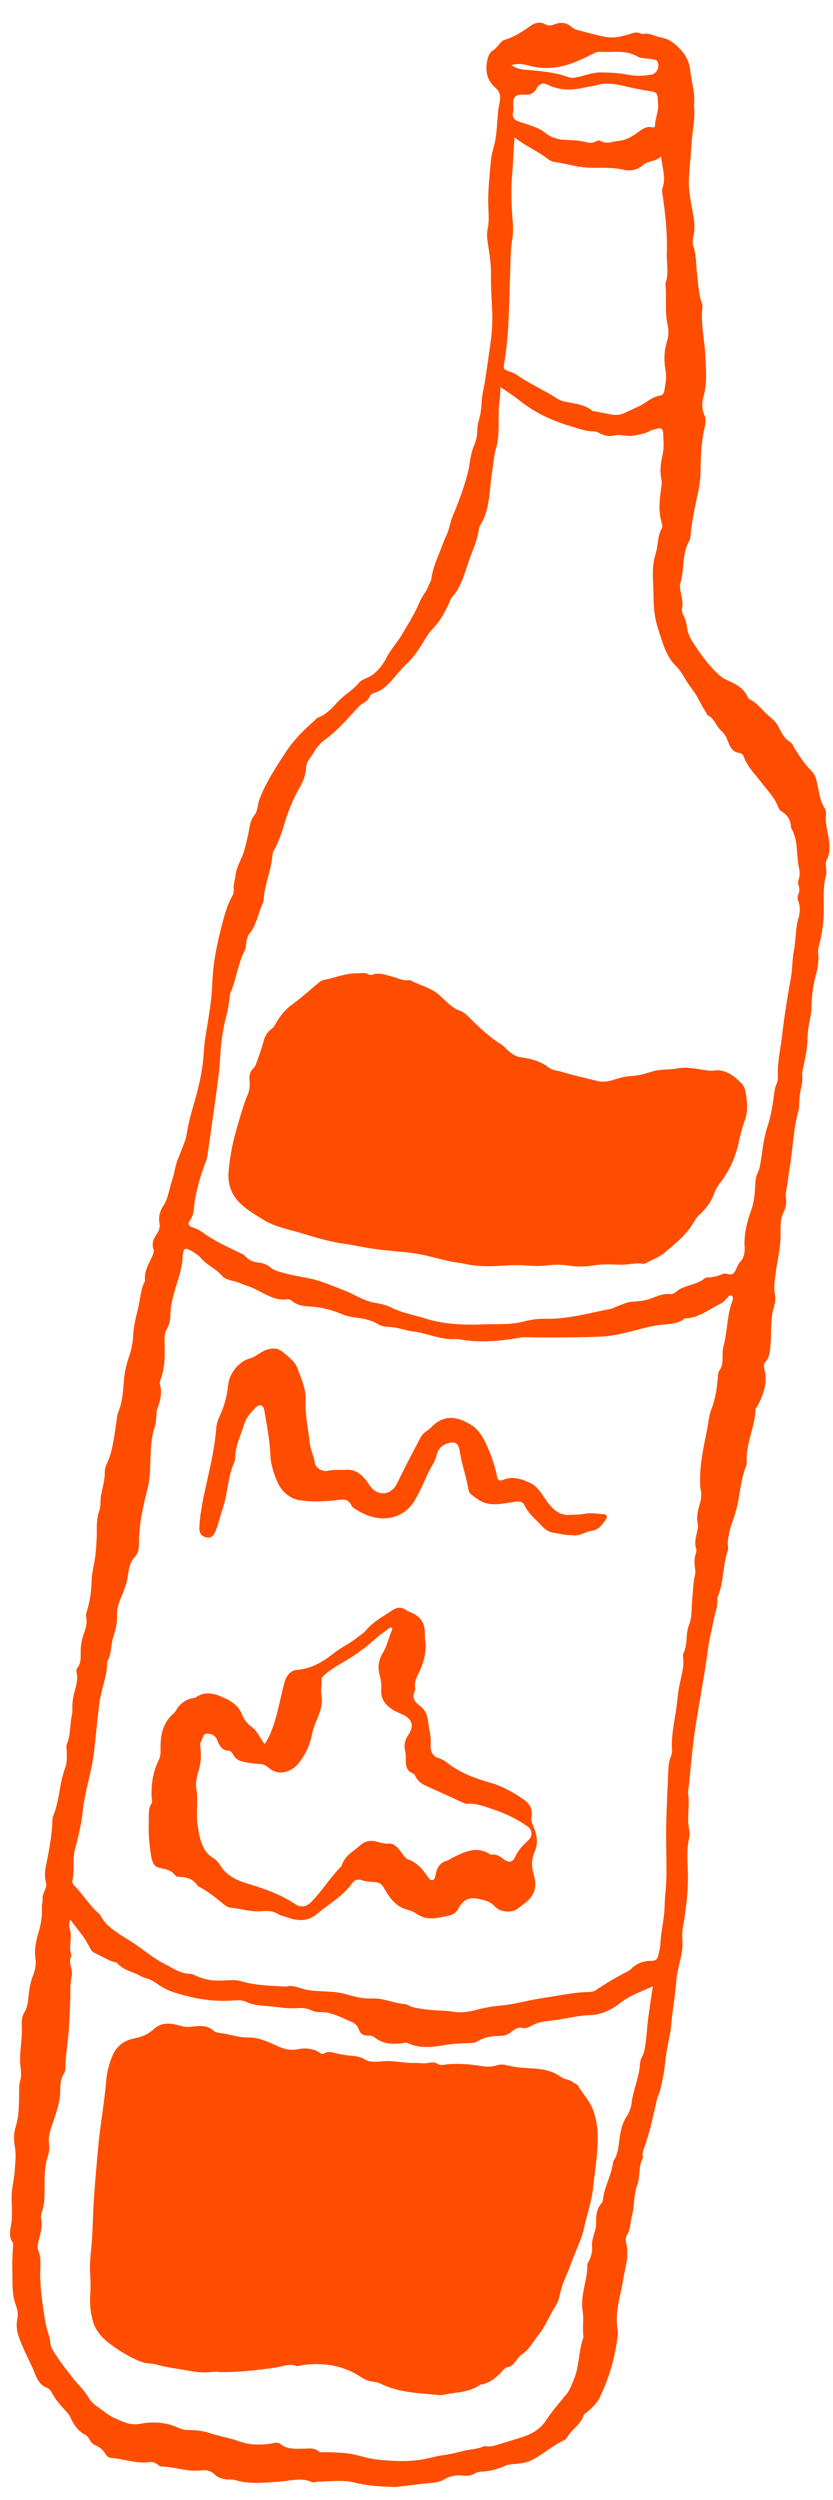 <svg width="34" height="102" viewBox="0 0 34 102" fill="none" xmlns="http://www.w3.org/2000/svg">
<path d="M28.33 4.303C28.378 4.874 28.257 5.367 28.227 5.867C28.201 6.341 28.147 6.811 28.121 7.283C28.09 7.82 28.219 8.304 28.302 8.808C28.346 9.079 28.366 9.346 28.308 9.617C28.276 9.769 28.258 9.934 28.308 10.077C28.423 10.407 28.404 10.762 28.445 11.103C28.497 11.538 28.509 11.979 28.652 12.391C28.664 12.426 28.675 12.468 28.671 12.505C28.588 13.22 28.772 13.912 28.797 14.617C28.816 15.133 28.868 15.645 28.719 16.154C28.645 16.407 28.635 16.678 28.754 16.945C28.833 17.12 28.789 17.326 28.745 17.517C28.62 18.071 28.602 18.641 28.595 19.207C28.591 19.47 28.565 19.72 28.515 19.973C28.398 20.562 28.251 21.145 28.198 21.751C28.188 21.866 28.177 21.998 28.125 22.087C27.828 22.602 27.939 23.237 27.771 23.791C27.734 23.91 27.762 24.047 27.788 24.174C27.832 24.387 27.882 24.601 27.841 24.826C27.823 24.919 27.841 25.008 27.886 25.085C27.988 25.261 28.022 25.47 28.055 25.669C28.089 25.87 28.168 26.027 28.267 26.184C28.6 26.711 28.963 27.2 29.414 27.592C29.523 27.686 29.643 27.732 29.762 27.788C30.057 27.924 30.345 28.071 30.512 28.424C30.533 28.468 30.565 28.517 30.602 28.534C30.931 28.691 31.15 29.032 31.438 29.259C31.581 29.371 31.706 29.511 31.798 29.697C31.907 29.919 32.026 30.135 32.233 30.258C32.341 30.322 32.392 30.466 32.463 30.579C32.657 30.89 32.86 31.196 33.11 31.445C33.225 31.558 33.289 31.689 33.33 31.859C33.42 32.24 33.453 32.644 33.661 32.978C33.703 33.044 33.725 33.154 33.715 33.238C33.676 33.542 33.76 33.822 33.807 34.109C33.861 34.441 33.906 34.773 33.74 35.09C33.693 35.177 33.706 35.289 33.717 35.394C33.727 35.495 33.741 35.609 33.717 35.702C33.59 36.166 33.626 36.639 33.625 37.116C33.625 37.605 33.556 38.096 33.431 38.569C33.397 38.694 33.383 38.806 33.397 38.943C33.428 39.224 33.372 39.511 33.302 39.773C33.183 40.221 33.126 40.673 33.121 41.138C33.121 41.271 33.096 41.394 33.07 41.519C33.012 41.808 32.967 42.094 32.959 42.397C32.951 42.754 32.878 43.11 32.806 43.458C32.773 43.622 32.721 43.775 32.745 43.949C32.761 44.066 32.738 44.18 32.714 44.294C32.66 44.545 32.621 44.799 32.618 45.061C32.618 45.138 32.615 45.22 32.595 45.292C32.374 46.07 32.365 46.897 32.222 47.694C32.173 47.968 32.157 48.255 32.1 48.531C32.08 48.631 32.061 48.741 32.075 48.837C32.11 49.054 32.084 49.255 31.992 49.437C31.821 49.769 31.866 50.138 31.858 50.493C31.845 51.003 31.712 51.486 31.655 51.984C31.624 52.255 31.572 52.517 31.627 52.791C31.664 52.973 31.639 53.157 31.588 53.328C31.442 53.814 31.49 54.325 31.452 54.825C31.432 55.101 31.422 55.368 31.238 55.573C31.165 55.653 31.169 55.753 31.198 55.86C31.341 56.391 31.172 56.849 30.957 57.293C30.92 57.372 30.845 57.443 30.841 57.522C30.804 58.244 30.444 58.886 30.479 59.625C30.482 59.688 30.476 59.76 30.453 59.816C30.222 60.382 30.206 61.018 30.05 61.609C29.958 61.954 29.803 62.272 29.748 62.634C29.726 62.774 29.691 62.91 29.709 63.055C29.716 63.118 29.727 63.191 29.709 63.247C29.503 63.849 29.544 64.525 29.309 65.118C29.294 65.153 29.272 65.193 29.275 65.226C29.31 65.56 29.169 65.845 29.116 66.153C29.059 66.494 28.96 66.821 28.915 67.167C28.77 68.263 28.559 69.347 28.39 70.439C28.251 71.327 28.194 72.226 28.084 73.116C28.083 73.128 28.08 73.142 28.082 73.154C28.165 73.626 28.035 74.103 28.118 74.577C28.143 74.713 28.155 74.871 28.125 75.002C28.001 75.553 28.086 76.107 28.08 76.661C28.074 77.35 27.978 78.025 27.866 78.696C27.822 78.958 27.877 79.21 27.852 79.469C27.807 79.934 27.637 80.36 27.603 80.83C27.562 81.407 27.451 81.975 27.403 82.556C27.371 82.951 27.27 83.337 27.205 83.729C27.148 84.07 27.133 84.419 27.059 84.758C27.008 84.996 26.973 85.234 26.881 85.46C26.811 85.633 26.776 85.827 26.733 86.014C26.62 86.521 26.501 87.028 26.335 87.514C26.278 87.678 26.192 87.835 26.247 88.028C26.051 88.363 26.138 88.797 26.016 89.129C25.857 89.562 25.899 90.015 25.787 90.444C25.722 90.686 25.738 90.956 25.595 91.176C25.525 91.281 25.535 91.433 25.565 91.554C25.687 92.061 25.514 92.519 25.436 92.999C25.327 93.676 25.085 94.338 25.21 95.057C25.225 95.143 25.219 95.239 25.207 95.328C25.102 96.223 24.845 97.059 24.47 97.838C24.355 98.078 24.146 98.24 23.963 98.417C23.92 98.457 23.847 98.475 23.831 98.523C23.706 98.922 23.367 99.09 23.169 99.408C23.137 99.459 23.102 99.522 23.055 99.543C22.601 99.751 22.207 100.102 21.768 100.34C21.535 100.468 21.271 100.515 21.009 100.53C20.866 100.539 20.728 100.557 20.595 100.614C20.277 100.754 19.952 100.836 19.613 100.845C19.537 100.847 19.466 100.871 19.396 100.913C19.237 101.008 19.067 101.027 18.889 101.004C18.614 100.969 18.347 101.029 18.101 101.176C17.95 101.266 17.797 101.284 17.633 101.3C17.192 101.34 16.753 101.399 16.314 101.452C16.25 101.459 16.184 101.473 16.12 101.471C15.574 101.45 15.024 101.431 14.492 101.293C13.984 101.162 13.482 101.249 12.977 101.252C12.893 101.252 12.805 101.303 12.72 101.265C12.283 101.072 11.841 101.221 11.403 101.251C10.799 101.293 10.197 101.366 9.599 101.188C9.443 101.141 9.277 101.191 9.116 101.137C9.001 101.099 8.881 101.078 8.788 100.981C8.62 100.808 8.41 100.763 8.213 100.789C7.666 100.863 7.142 100.648 6.604 100.634C6.553 100.634 6.494 100.606 6.454 100.569C6.341 100.469 6.214 100.436 6.084 100.454C5.571 100.525 5.081 100.329 4.577 100.289C4.475 100.28 4.385 100.251 4.322 100.148C4.212 99.96 4.068 99.833 3.886 99.765C3.789 99.73 3.721 99.644 3.662 99.548C3.611 99.464 3.559 99.38 3.474 99.338C3.19 99.198 3.012 98.929 2.867 98.621C2.829 98.539 2.782 98.475 2.726 98.413C2.51 98.179 2.289 97.95 2.13 97.651C2.078 97.553 2.015 97.455 1.916 97.422C1.636 97.326 1.507 97.057 1.395 96.774C1.261 96.436 1.086 96.12 0.947 95.793C0.801 95.448 0.61 95.06 0.708 94.62C0.754 94.407 0.7 94.197 0.635 94.015C0.465 93.541 0.522 93.046 0.502 92.561C0.489 92.277 0.518 91.991 0.528 91.707C0.531 91.63 0.553 91.541 0.511 91.48C0.357 91.26 0.406 91.029 0.451 90.781C0.518 90.412 0.476 90.031 0.473 89.66C0.47 89.302 0.569 88.975 0.594 88.631C0.619 88.284 0.667 87.942 0.607 87.592C0.562 87.323 0.554 87.038 0.636 86.785C0.788 86.309 0.773 85.818 0.781 85.328C0.783 85.185 0.782 85.043 0.821 84.905C0.868 84.741 0.868 84.573 0.845 84.405C0.804 84.108 0.817 83.811 0.848 83.514C0.878 83.218 0.905 82.925 0.887 82.624C0.875 82.433 0.909 82.241 1.01 82.072C1.112 81.898 1.142 81.69 1.161 81.484C1.189 81.173 1.237 80.872 1.354 80.587C1.44 80.376 1.481 80.129 1.447 79.907C1.388 79.512 1.482 79.15 1.585 78.804C1.685 78.469 1.723 78.143 1.71 77.796C1.706 77.694 1.748 77.588 1.738 77.488C1.713 77.238 1.932 77.042 1.879 76.831C1.819 76.593 1.821 76.392 1.869 76.157C1.997 75.532 2.119 74.904 2.142 74.257C2.143 74.207 2.143 74.149 2.162 74.105C2.435 73.479 2.419 72.75 2.666 72.114C2.743 71.913 2.724 71.682 2.724 71.462C2.724 71.359 2.693 71.236 2.728 71.154C2.889 70.778 2.848 70.359 2.934 69.969C2.952 69.892 2.956 69.819 2.953 69.74C2.944 69.478 2.987 69.226 3.054 68.978C3.118 68.744 3.184 68.509 3.127 68.256C3.114 68.198 3.115 68.104 3.144 68.069C3.353 67.826 3.273 67.511 3.299 67.226C3.314 67.057 3.34 66.899 3.394 66.738C3.477 66.49 3.582 66.24 3.513 65.954C3.503 65.908 3.512 65.847 3.527 65.801C3.662 65.391 3.726 64.959 3.738 64.522C3.748 64.118 3.874 63.742 3.906 63.34C3.926 63.083 3.95 62.83 3.95 62.569C3.95 62.247 3.942 61.929 4.059 61.616C4.122 61.449 4.087 61.232 4.119 61.043C4.174 60.716 4.281 60.412 4.277 60.06C4.274 59.833 4.424 59.615 4.494 59.384C4.627 58.942 4.679 58.484 4.749 58.027C4.771 57.887 4.777 57.735 4.828 57.613C4.997 57.207 5.021 56.767 5.057 56.33C5.086 55.991 5.153 55.671 5.264 55.358C5.359 55.087 5.42 54.807 5.434 54.499C5.45 54.131 5.542 53.762 5.631 53.403C5.727 53.02 5.73 52.605 5.921 52.258C5.868 51.837 6.102 51.538 6.236 51.197C6.265 51.126 6.289 51.047 6.264 50.972C6.175 50.713 6.283 50.521 6.407 50.334C6.491 50.206 6.54 50.075 6.508 49.904C6.458 49.643 6.538 49.39 6.659 49.208C6.874 48.888 6.903 48.498 7.027 48.147C7.119 47.883 7.147 47.591 7.244 47.336C7.349 47.066 7.462 46.802 7.558 46.526C7.605 46.392 7.622 46.259 7.646 46.119C7.694 45.83 7.767 45.545 7.848 45.267C8.031 44.647 8.199 44.023 8.279 43.371C8.318 43.051 8.32 42.727 8.369 42.407C8.487 41.647 8.639 40.89 8.665 40.117C8.693 39.311 8.852 38.537 9.048 37.778C9.154 37.367 9.265 36.937 9.475 36.57C9.528 36.479 9.545 36.38 9.537 36.275C9.522 36.076 9.592 35.895 9.614 35.707C9.661 35.308 9.894 35.016 9.986 34.644C10.05 34.383 10.119 34.123 10.165 33.861C10.205 33.639 10.246 33.424 10.379 33.266C10.532 33.084 10.507 32.834 10.586 32.623C10.847 31.932 11.231 31.357 11.614 30.761C11.959 30.224 12.367 29.81 12.812 29.422C12.873 29.368 12.93 29.294 12.999 29.27C13.343 29.144 13.588 28.84 13.845 28.576C14.099 28.316 14.407 28.155 14.646 27.863C14.773 27.709 15.005 27.674 15.183 27.546C15.446 27.358 15.643 27.099 15.79 26.807C15.961 26.473 16.209 26.223 16.394 25.907C16.653 25.464 16.933 25.039 17.131 24.552C17.226 24.316 17.401 24.148 17.487 23.908C17.525 23.802 17.595 23.704 17.61 23.594C17.654 23.255 17.773 22.949 17.897 22.648C18.007 22.384 18.093 22.11 18.218 21.851C18.339 21.602 18.373 21.298 18.488 21.029C18.704 20.526 18.895 20.006 19.047 19.466C19.088 19.319 19.126 19.174 19.151 19.02C19.194 18.729 19.239 18.433 19.355 18.164C19.435 17.977 19.477 17.781 19.48 17.568C19.482 17.428 19.504 17.281 19.544 17.15C19.628 16.879 19.649 16.606 19.664 16.32C19.679 16.073 19.752 15.823 19.791 15.571C19.87 15.075 19.936 14.577 20.009 14.08C20.07 13.657 20.106 13.222 20.092 12.78C20.073 12.239 20.03 11.699 20.039 11.155C20.046 10.696 19.952 10.232 19.892 9.774C19.871 9.617 19.876 9.476 19.908 9.318C19.984 8.951 19.925 8.573 19.927 8.199C19.928 7.629 19.992 7.067 20.042 6.505C20.064 6.261 20.157 6.018 20.207 5.768C20.311 5.247 20.276 4.708 20.389 4.196C20.449 3.925 20.411 3.742 20.207 3.567C19.914 3.313 19.795 2.95 19.88 2.507C19.918 2.31 19.969 2.142 20.138 2.046C20.223 1.999 20.289 1.901 20.36 1.822C20.432 1.742 20.503 1.651 20.598 1.625C20.992 1.513 21.335 1.277 21.682 1.037C21.844 0.925 22.053 0.878 22.242 0.985C22.382 1.063 22.503 1.048 22.646 0.99C22.878 0.896 23.116 0.916 23.321 1.093C23.414 1.172 23.51 1.212 23.617 1.238C23.974 1.327 24.33 1.429 24.692 1.502C25.05 1.576 25.403 1.485 25.747 1.375C25.877 1.333 25.997 1.303 26.125 1.354C26.166 1.371 26.212 1.399 26.25 1.39C26.509 1.322 26.733 1.488 26.973 1.527C27.305 1.581 27.562 1.782 27.79 2.034C27.98 2.245 28.134 2.523 28.166 2.831C28.219 3.343 28.397 3.838 28.32 4.304L28.33 4.303ZM20.423 15.79C20.433 16.174 20.359 16.472 20.354 16.785C20.347 17.3 20.386 17.828 20.239 18.325C20.15 18.624 20.138 18.933 20.089 19.237C19.966 19.998 20.013 20.814 19.575 21.47C19.569 21.48 19.562 21.492 19.561 21.505C19.512 21.908 19.372 22.274 19.229 22.636C18.994 23.234 18.873 23.91 18.437 24.379C18.384 24.435 18.367 24.538 18.329 24.615C18.173 24.936 18.011 25.261 17.785 25.517C17.652 25.667 17.513 25.802 17.404 25.985C17.169 26.382 16.928 26.775 16.602 27.079C16.457 27.214 16.324 27.368 16.193 27.522C15.922 27.838 15.66 28.167 15.268 28.272C15.195 28.291 15.123 28.34 15.087 28.426C15.023 28.576 14.906 28.642 14.789 28.712C14.71 28.758 14.646 28.824 14.582 28.896C14.169 29.35 13.761 29.812 13.279 30.167C13.094 30.303 12.925 30.483 12.809 30.697C12.701 30.899 12.506 31.05 12.494 31.315C12.48 31.628 12.37 31.89 12.227 32.137C11.979 32.563 11.791 33.025 11.639 33.513C11.511 33.922 11.39 34.338 11.175 34.702C11.14 34.761 11.126 34.845 11.118 34.922C11.063 35.539 10.79 36.097 10.762 36.722C10.759 36.771 10.739 36.822 10.718 36.867C10.536 37.275 10.466 37.752 10.179 38.096C10.094 38.198 10.066 38.345 10.05 38.49C10.04 38.593 10.031 38.696 9.985 38.787C9.71 39.317 9.65 39.951 9.408 40.497C9.375 40.572 9.379 40.673 9.364 40.761C9.331 40.964 9.315 41.173 9.259 41.369C9.096 41.948 9.02 42.54 8.986 43.147C8.963 43.558 8.914 43.968 8.858 44.376C8.733 45.306 8.594 46.234 8.464 47.162C8.45 47.267 8.412 47.358 8.377 47.453C8.19 47.949 8.04 48.465 7.952 48.998C7.907 49.274 7.933 49.557 7.751 49.793C7.654 49.918 7.697 50.028 7.845 50.071C8.018 50.12 8.172 50.211 8.32 50.318C8.776 50.645 9.272 50.865 9.761 51.103C9.852 51.147 9.947 51.178 10.02 51.262C10.168 51.433 10.357 51.491 10.554 51.514C10.73 51.533 10.892 51.587 11.038 51.713C11.098 51.765 11.169 51.806 11.241 51.832C11.712 52.001 12.202 52.069 12.685 52.171C13.143 52.269 13.572 52.472 14.012 52.633C14.428 52.785 14.807 53.062 15.255 53.145C15.494 53.188 15.749 53.236 15.977 53.349C16.419 53.573 16.892 53.646 17.349 53.791C18.138 54.041 18.952 54.066 19.763 54.033C20.29 54.01 20.823 54.062 21.345 53.924C21.651 53.844 21.964 53.797 22.279 53.806C23.192 53.828 24.073 53.561 24.965 53.393C25.017 53.382 25.064 53.342 25.117 53.325C25.355 53.246 25.591 53.113 25.829 53.106C26.103 53.097 26.369 53.062 26.624 52.959C26.862 52.865 27.095 52.774 27.351 52.798C27.44 52.807 27.521 52.765 27.594 52.706C27.955 52.403 28.43 52.449 28.788 52.138C28.804 52.124 28.83 52.124 28.851 52.124C29.068 52.118 29.281 52.077 29.485 51.982C29.633 51.914 29.814 52.061 29.926 51.963C30.047 51.86 30.084 51.62 30.199 51.5C30.369 51.323 30.406 51.118 30.393 50.877C30.362 50.36 30.483 49.865 30.65 49.411C30.772 49.077 30.807 48.746 30.822 48.404C30.831 48.204 30.844 48.019 30.928 47.846C30.985 47.734 31.014 47.608 31.035 47.481C31.121 46.963 31.163 46.435 31.332 45.937C31.491 45.467 31.551 44.963 31.621 44.467C31.648 44.285 31.763 44.145 31.751 43.951C31.719 43.365 31.858 42.799 31.925 42.227C32.015 41.439 32.144 40.652 32.285 39.873C32.349 39.518 32.333 39.142 32.401 38.806C32.489 38.366 32.462 37.908 32.587 37.476C32.653 37.25 32.673 36.993 32.58 36.752C32.548 36.668 32.545 36.569 32.583 36.486C32.641 36.361 32.633 36.242 32.593 36.114C32.57 36.039 32.571 35.959 32.597 35.885C32.657 35.721 32.643 35.56 32.608 35.392C32.497 34.869 32.586 34.292 32.306 33.813C32.282 33.775 32.284 33.714 32.276 33.663C32.246 33.427 32.132 33.263 31.966 33.147C31.89 33.095 31.807 33.055 31.772 32.953C31.623 32.535 31.328 32.261 31.084 31.934C30.828 31.59 30.511 31.303 30.352 30.861C30.314 30.754 30.225 30.728 30.136 30.712C29.946 30.679 29.834 30.546 29.751 30.343C29.676 30.158 29.601 29.953 29.459 29.836C29.237 29.653 29.157 29.296 28.881 29.183C28.851 29.17 28.84 29.093 28.813 29.055C28.626 28.803 28.515 28.483 28.334 28.235C28.206 28.06 28.076 27.889 27.966 27.697C27.855 27.504 27.739 27.319 27.585 27.17C27.171 26.767 27.027 26.16 26.847 25.608C26.725 25.23 26.674 24.791 26.674 24.358C26.674 23.767 26.573 23.176 26.76 22.596C26.868 22.26 26.83 21.872 27.011 21.559C27.052 21.489 27.03 21.409 27.008 21.335C26.869 20.866 26.917 20.393 26.986 19.921C27.002 19.804 27.024 19.688 26.999 19.575C26.922 19.221 26.968 18.877 27.047 18.538C27.113 18.255 27.075 17.972 27.07 17.688C27.068 17.505 26.973 17.442 26.825 17.489C26.72 17.522 26.608 17.533 26.512 17.589C26.302 17.713 26.077 17.725 25.855 17.772C25.591 17.828 25.336 17.704 25.08 17.769C24.879 17.821 24.695 17.781 24.511 17.694C24.421 17.65 24.326 17.596 24.233 17.598C23.913 17.601 23.615 17.486 23.312 17.396C22.553 17.174 21.837 16.846 21.18 16.321C20.961 16.146 20.722 15.989 20.42 15.792L20.423 15.79ZM11.693 81.047C11.981 80.97 12.253 81.138 12.541 81.189C13.075 81.281 13.623 81.213 14.147 81.371C14.5 81.477 14.84 81.556 15.212 81.538C15.652 81.519 16.076 81.736 16.518 81.767C16.571 81.771 16.625 81.794 16.674 81.82C16.898 81.935 17.134 81.947 17.37 81.982C17.737 82.037 18.106 82.016 18.468 82.075C18.819 82.135 19.164 82.08 19.491 81.991C19.819 81.904 20.148 81.851 20.48 81.822C21.018 81.774 21.541 81.61 22.076 81.533C22.696 81.444 23.31 81.301 23.938 81.276C24.068 81.271 24.2 81.28 24.317 81.201C24.73 80.921 25.153 80.669 25.59 80.448C25.639 80.421 25.69 80.395 25.731 80.355C25.983 80.101 26.274 79.998 26.601 80.002C26.709 80.002 26.824 79.969 26.859 79.816C26.9 79.643 26.947 79.467 26.955 79.288C26.982 78.773 27.119 78.28 27.127 77.757C27.133 77.376 27.195 76.988 27.2 76.605C27.212 75.907 27.18 75.212 27.192 74.514C27.203 73.768 27.248 73.021 27.275 72.275C27.282 72.065 27.298 71.864 27.38 71.674C27.413 71.597 27.434 71.497 27.428 71.411C27.386 70.743 27.562 70.109 27.635 69.459C27.659 69.254 27.677 69.048 27.714 68.847C27.79 68.434 27.936 68.035 27.88 67.599C27.874 67.55 27.876 67.487 27.896 67.446C28.079 67.095 27.972 66.663 28.124 66.298C28.249 65.994 28.22 65.646 28.249 65.321C28.283 64.95 28.287 64.578 28.376 64.216C28.391 64.156 28.382 64.086 28.373 64.023C28.34 63.803 28.328 63.588 28.403 63.373C28.422 63.317 28.433 63.239 28.414 63.186C28.343 62.976 28.387 62.782 28.433 62.58C28.464 62.445 28.505 62.3 28.477 62.158C28.423 61.891 28.476 61.641 28.553 61.398C28.622 61.184 28.643 60.975 28.595 60.753C28.576 60.667 28.576 60.573 28.575 60.483C28.559 59.735 28.722 59.019 28.865 58.302C28.918 58.041 28.929 57.763 29.029 57.517C29.189 57.113 29.259 56.683 29.296 56.242C29.306 56.127 29.3 55.998 29.367 55.908C29.497 55.736 29.493 55.533 29.494 55.323C29.494 55.194 29.495 55.059 29.529 54.938C29.695 54.326 29.666 53.66 29.898 53.066C29.922 53.005 29.927 52.902 29.857 52.858C29.803 52.825 29.755 52.876 29.713 52.919C29.624 53.012 29.551 53.122 29.434 53.178C28.95 53.409 28.509 53.788 27.958 53.788C27.606 54.071 27.199 54.005 26.809 54.073C26.106 54.194 25.426 54.459 24.708 54.517C24.19 54.559 23.669 54.559 23.154 54.566C22.572 54.573 21.987 54.571 21.405 54.559C21.298 54.557 21.19 54.58 21.084 54.599C20.408 54.713 19.73 54.769 19.048 54.69C18.888 54.671 18.724 54.627 18.565 54.636C17.983 54.667 17.442 54.398 16.873 54.325C16.565 54.286 16.262 54.167 15.948 54.143C15.776 54.129 15.593 54.129 15.44 54.033C15.144 53.847 14.826 53.793 14.502 53.755C14.319 53.734 14.139 53.694 13.963 53.62C13.536 53.44 13.094 53.33 12.642 53.304C12.391 53.29 12.147 53.265 11.931 53.089C11.868 53.038 11.795 53.001 11.716 53.012C11.111 53.097 10.632 52.632 10.085 52.461C9.923 52.41 9.764 52.327 9.595 52.283C9.408 52.234 9.179 52.197 9.057 52.05C8.807 51.75 8.463 51.633 8.215 51.344C8.105 51.218 7.97 51.131 7.834 51.05C7.541 50.877 7.473 50.919 7.456 51.3C7.446 51.522 7.399 51.73 7.344 51.944C7.193 52.519 6.953 53.062 6.954 53.69C6.954 53.879 6.9 54.073 6.804 54.237C6.726 54.37 6.71 54.524 6.715 54.683C6.731 55.227 6.751 55.772 6.551 56.286C6.529 56.342 6.513 56.421 6.528 56.475C6.627 56.837 6.543 57.162 6.417 57.487C6.386 57.566 6.395 57.664 6.385 57.755C6.367 57.896 6.372 58.047 6.328 58.174C6.137 58.728 6.149 59.316 6.13 59.893C6.119 60.207 6.084 60.506 6.006 60.807C5.828 61.501 5.677 62.202 5.673 62.934C5.673 63.146 5.654 63.368 5.515 63.51C5.314 63.712 5.259 63.989 5.223 64.265C5.196 64.489 5.133 64.686 5.057 64.889C4.935 65.218 4.761 65.53 4.774 65.912C4.784 66.205 4.732 66.485 4.637 66.745C4.516 67.074 4.565 67.459 4.39 67.766C4.368 67.805 4.374 67.868 4.371 67.918C4.361 68.14 4.322 68.352 4.266 68.565C4.186 68.873 4.099 69.182 4.056 69.501C3.967 70.175 3.912 70.859 3.83 71.535C3.734 72.326 3.464 73.067 3.382 73.866C3.324 74.427 3.188 74.974 3.044 75.514C3.025 75.588 3.022 75.666 3.014 75.745C2.987 76.067 3.032 76.394 2.958 76.712C2.94 76.79 2.963 76.867 3.019 76.92C3.373 77.269 3.639 77.731 4.015 78.052C4.075 78.103 4.12 78.182 4.164 78.257C4.239 78.386 4.329 78.491 4.437 78.584C4.719 78.825 5.022 79.014 5.33 79.203C5.814 79.502 6.254 79.904 6.764 80.154C7.074 80.304 7.358 80.523 7.71 80.526C7.825 80.526 7.943 80.586 8.053 80.635C8.34 80.764 8.636 80.811 8.943 80.809C9.245 80.806 9.553 80.75 9.849 80.837C10.451 81.016 11.066 81.012 11.69 81.056L11.693 81.047ZM26.649 81.037C26.175 81.26 25.716 81.406 25.312 81.725C24.937 82.023 24.504 82.208 24.063 82.22C23.507 82.236 22.973 82.402 22.423 82.447C22.15 82.47 21.889 82.535 21.641 82.678C21.543 82.734 21.438 82.767 21.326 82.741C21.167 82.703 21.031 82.767 20.903 82.879C20.75 83.012 20.576 83.064 20.385 83.066C20.081 83.07 19.781 83.108 19.504 83.278C19.396 83.344 19.283 83.358 19.161 83.36C18.838 83.367 18.511 83.379 18.192 83.432C17.667 83.517 17.146 83.598 16.634 83.355C16.588 83.334 16.527 83.348 16.475 83.355C16.06 83.416 15.658 83.414 15.288 83.127C15.205 83.063 15.104 83.047 15.007 83.05C14.839 83.058 14.709 82.989 14.642 82.795C14.586 82.638 14.479 82.545 14.357 82.495C13.934 82.322 13.526 82.077 13.062 82.094C12.944 82.1 12.824 82.075 12.712 82.023C12.537 81.942 12.355 81.912 12.17 81.93C11.769 81.967 11.371 81.891 10.974 81.853C10.675 81.823 10.367 81.822 10.079 81.689C9.923 81.617 9.766 81.598 9.602 81.612C8.931 81.675 8.264 81.603 7.611 81.433C7.32 81.358 7.024 81.285 6.741 81.14C6.472 81.003 6.239 80.774 5.947 80.706C5.809 80.673 5.688 80.587 5.559 80.533C5.279 80.414 4.987 80.337 4.765 80.077C4.76 80.07 4.745 80.07 4.735 80.068C4.422 80.002 4.148 79.811 3.858 79.677C3.785 79.642 3.731 79.587 3.687 79.507C3.6 79.344 3.513 79.178 3.408 79.03C3.239 78.792 3.055 78.567 2.866 78.32C2.807 78.484 2.816 78.603 2.851 78.712C2.968 79.054 2.78 79.421 2.912 79.762C2.92 79.78 2.908 79.815 2.898 79.836C2.831 79.972 2.86 80.103 2.895 80.245C2.925 80.367 2.955 80.512 2.927 80.626C2.857 80.919 2.877 81.21 2.87 81.505C2.855 82.121 2.822 82.738 2.759 83.348C2.724 83.68 2.667 84.005 2.673 84.342C2.674 84.428 2.654 84.535 2.612 84.599C2.473 84.807 2.461 85.052 2.459 85.295C2.456 85.708 2.336 86.075 2.212 86.451C2.107 86.769 1.957 87.087 2 87.449C2.024 87.636 2.008 87.805 1.951 87.979C1.827 88.36 1.817 88.762 1.818 89.162C1.818 89.51 1.834 89.858 1.728 90.192C1.697 90.288 1.655 90.403 1.675 90.493C1.755 90.844 1.64 91.157 1.564 91.477C1.538 91.592 1.516 91.706 1.564 91.818C1.662 92.048 1.656 92.295 1.646 92.541C1.622 93.088 1.685 93.63 1.764 94.164C1.808 94.461 1.84 94.77 1.927 95.059C1.978 95.23 2.041 95.394 2.053 95.58C2.062 95.698 2.104 95.802 2.162 95.898C2.409 96.305 2.696 96.669 2.984 97.036C3.197 97.307 3.452 97.531 3.629 97.844C3.715 97.996 3.845 98.099 3.975 98.191C4.207 98.358 4.431 98.552 4.681 98.662C5.006 98.803 5.318 98.969 5.708 98.894C6.125 98.814 6.567 98.81 6.996 98.945C7.215 99.013 7.435 99.148 7.651 99.144C7.991 99.141 8.317 99.183 8.639 99.293C9.013 99.419 9.398 99.469 9.771 99.609C10.17 99.758 10.596 99.758 11.016 99.707C11.162 99.69 11.312 99.606 11.458 99.723C11.737 99.948 12.064 99.906 12.367 99.905C12.598 99.905 12.815 99.852 13.018 100.023C13.082 100.078 13.162 100.044 13.237 100.046C13.558 100.055 13.882 100.062 14.197 100.1C14.6 100.151 14.995 100.31 15.406 100.352C15.986 100.412 16.561 100.443 17.143 100.361C17.465 100.315 17.776 100.212 18.097 100.17C18.364 100.135 18.625 100.072 18.888 100.002C19.174 99.925 19.477 99.934 19.76 99.805C19.806 99.784 19.867 99.819 19.921 99.817C19.997 99.815 20.073 99.814 20.146 99.791C20.522 99.681 20.898 99.564 21.275 99.448C21.669 99.326 22.037 99.135 22.293 98.742C22.547 98.352 22.849 98.022 23.132 97.669C23.264 97.504 23.328 97.303 23.413 97.108C23.649 96.562 23.61 95.929 23.809 95.375C23.818 95.352 23.814 95.323 23.811 95.298C23.766 94.964 23.837 94.627 23.782 94.293C23.674 93.634 23.987 93.034 23.973 92.389C23.973 92.356 24 92.319 24.018 92.288C24.128 92.087 24.184 91.87 24.165 91.625C24.154 91.482 24.19 91.346 24.23 91.207C24.275 91.048 24.335 90.882 24.33 90.722C24.322 90.396 24.351 90.106 24.565 89.877C24.594 89.847 24.603 89.783 24.609 89.734C24.67 89.202 24.959 88.762 25.023 88.23C25.028 88.194 25.045 88.155 25.066 88.125C25.203 87.91 25.233 87.655 25.268 87.398C25.315 87.042 25.363 86.687 25.559 86.381C25.661 86.22 25.757 86.019 25.778 85.823C25.836 85.267 26.088 84.776 26.121 84.215C26.126 84.115 26.156 84.007 26.202 83.923C26.278 83.788 26.309 83.638 26.332 83.488C26.395 83.096 26.411 82.697 26.463 82.304C26.517 81.902 26.574 81.498 26.649 81.031V81.037ZM20.999 5.602C20.966 6.175 20.938 6.717 20.896 7.254C20.849 7.853 20.881 8.463 20.929 9.07C20.947 9.287 20.947 9.516 20.913 9.727C20.824 10.276 20.837 10.834 20.817 11.386C20.774 12.557 20.774 13.732 20.569 14.886C20.544 15.029 20.592 15.077 20.681 15.115C20.812 15.173 20.958 15.199 21.075 15.281C21.605 15.661 22.19 15.903 22.73 16.257C22.804 16.306 22.889 16.34 22.97 16.365C23.373 16.477 23.804 16.458 24.167 16.753C24.208 16.786 24.272 16.779 24.325 16.79C24.526 16.83 24.729 16.872 24.931 16.907C25.104 16.937 25.277 16.942 25.445 16.869C25.658 16.774 25.868 16.676 26.08 16.577C26.369 16.44 26.615 16.185 26.939 16.143C27.052 16.129 27.105 16.029 27.123 15.905C27.16 15.641 27.219 15.386 27.165 15.105C27.092 14.711 27.105 14.311 27.225 13.919C27.289 13.711 27.298 13.482 27.25 13.267C27.126 12.71 27.218 12.136 27.158 11.575C27.31 11.169 27.203 10.738 27.216 10.325C27.243 9.545 27.16 8.761 27.049 7.986C27.034 7.883 27.003 7.78 27.038 7.68C27.193 7.252 27.027 6.857 26.987 6.385C26.744 6.609 26.462 6.551 26.259 6.727C26.001 6.953 25.705 6.988 25.426 6.921C24.996 6.82 24.565 6.852 24.138 6.845C23.614 6.838 23.116 6.678 22.604 6.603C22.512 6.589 22.417 6.532 22.337 6.469C21.917 6.144 21.437 5.955 20.995 5.6L20.999 5.602ZM26.855 4.172C26.831 3.756 26.83 3.769 26.434 3.703C26.169 3.658 25.903 3.61 25.639 3.547C25.222 3.448 24.793 3.343 24.358 3.471C24.18 3.523 23.996 3.539 23.815 3.579C23.319 3.693 22.833 3.691 22.355 3.457C22.187 3.374 22.021 3.39 21.902 3.61C21.818 3.768 21.685 3.853 21.52 3.864C21.36 3.874 21.18 3.818 21.044 3.934C20.877 4.075 20.983 4.32 20.947 4.518C20.901 4.762 20.941 4.85 21.125 4.937C21.244 4.995 21.374 5.018 21.498 5.063C21.755 5.156 22.019 5.234 22.247 5.415C22.479 5.6 22.733 5.685 23.007 5.703C23.243 5.717 23.483 5.717 23.716 5.757C23.929 5.794 24.133 5.887 24.346 5.757C24.39 5.731 24.463 5.722 24.505 5.748C24.759 5.899 25.007 5.768 25.258 5.745C25.552 5.719 25.801 5.57 26.037 5.397C26.218 5.264 26.386 5.142 26.607 5.193C26.662 5.206 26.735 5.203 26.735 5.124C26.738 4.811 26.903 4.533 26.855 4.173V4.172ZM20.872 2.661C21.084 2.801 21.262 2.829 21.446 2.846C22.037 2.899 22.632 2.936 23.205 3.149C23.344 3.201 23.48 3.17 23.62 3.137C23.926 3.063 24.235 2.946 24.542 2.955C24.895 2.965 25.252 2.971 25.607 3.044C25.927 3.109 26.255 3.105 26.576 3.047C26.761 3.014 26.882 2.836 26.871 2.649C26.856 2.409 26.694 2.429 26.557 2.406C26.376 2.376 26.172 2.397 26.016 2.305C25.521 2.013 24.997 2.158 24.489 2.11C24.373 2.1 24.257 2.165 24.148 2.221C23.801 2.395 23.449 2.562 23.081 2.665C22.617 2.794 22.148 2.812 21.678 2.701C21.427 2.642 21.176 2.546 20.872 2.665V2.661Z" fill="#FF4D00"/>
<path d="M10.797 71.159C10.94 70.967 11.032 70.751 11.121 70.511C11.345 69.904 11.442 69.257 11.614 68.635C11.689 68.364 11.86 68.153 12.105 68.133C12.665 68.093 13.146 67.833 13.602 67.467C13.907 67.223 14.255 67.071 14.562 66.824C14.686 66.723 14.83 66.646 14.935 66.52C15.242 66.154 15.631 65.957 15.998 65.709C16.19 65.578 16.378 65.546 16.58 65.695C16.67 65.761 16.781 65.786 16.88 65.836C17.162 65.981 17.337 66.221 17.341 66.607C17.341 66.698 17.338 66.789 17.352 66.878C17.427 67.392 17.293 67.854 17.079 68.282C16.987 68.467 16.907 68.639 16.943 68.859C16.949 68.896 16.955 68.945 16.94 68.973C16.772 69.294 16.968 69.466 17.146 69.604C17.357 69.768 17.451 69.987 17.48 70.272C17.509 70.562 17.605 70.831 17.578 71.142C17.554 71.411 17.63 71.665 17.928 71.74C18.11 71.787 18.272 71.946 18.442 72.06C18.933 72.392 19.466 72.579 20.013 72.735C20.484 72.869 20.929 73.112 21.349 73.401C21.58 73.558 21.764 73.785 21.692 74.161C21.671 74.28 21.72 74.387 21.762 74.493C21.901 74.838 21.994 75.161 21.819 75.558C21.71 75.804 21.676 76.13 21.774 76.428C21.786 76.463 21.789 76.504 21.799 76.54C21.929 77.002 21.797 77.346 21.474 77.607C21.348 77.708 21.221 77.806 21.091 77.899C20.868 78.056 20.405 78.011 20.211 77.796C20.009 77.568 19.768 77.525 19.505 77.47C19.14 77.394 18.888 77.521 18.704 77.878C18.615 78.051 18.481 78.121 18.331 78.154C17.89 78.248 17.449 78.383 17.017 78.093C16.896 78.011 16.761 77.949 16.625 77.915C16.18 77.803 15.898 77.448 15.665 77.018C15.572 76.845 15.431 76.79 15.277 76.787C15.091 76.782 14.909 76.759 14.731 76.703C14.588 76.657 14.476 76.698 14.382 76.829C13.985 77.378 13.431 77.67 12.95 78.082C12.586 78.393 12.182 78.39 11.769 78.243C11.625 78.192 11.469 78.168 11.337 78.086C11.121 77.951 10.899 77.958 10.673 77.977C10.249 78.016 9.839 77.874 9.421 77.834C9.289 77.822 9.182 77.734 9.073 77.645C8.782 77.409 8.489 77.175 8.165 77.002C8.126 76.981 8.081 76.96 8.056 76.923C7.866 76.645 7.608 76.586 7.331 76.577C7.278 76.575 7.204 76.577 7.176 76.539C6.986 76.282 6.726 76.259 6.473 76.198C6.29 76.154 6.216 75.976 6.179 75.775C6.093 75.304 6.054 74.827 6.073 74.348C6.083 74.088 6.029 73.806 6.191 73.567C6.227 73.514 6.191 73.392 6.188 73.301C6.166 72.771 6.254 72.268 6.478 71.812C6.55 71.665 6.557 71.52 6.553 71.364C6.538 70.777 6.662 70.263 7.088 69.906C7.123 69.878 7.153 69.836 7.177 69.794C7.354 69.487 7.603 69.326 7.907 69.277C7.939 69.272 7.973 69.264 8 69.245C8.426 68.957 8.847 69.125 9.242 69.319C9.493 69.443 9.745 69.619 9.877 69.946C9.961 70.16 10.088 70.327 10.265 70.451C10.5 70.618 10.619 70.922 10.802 71.163L10.797 71.159ZM16.021 66.457C15.996 66.436 15.971 66.413 15.947 66.392C15.748 66.539 15.537 66.67 15.351 66.838C14.911 67.238 14.441 67.574 13.942 67.856C13.707 67.988 13.479 68.137 13.266 68.317C13.195 68.378 13.11 68.438 13.123 68.556C13.145 68.752 13.078 68.941 13.117 69.137C13.171 69.401 13.123 69.653 13.037 69.896C12.936 70.182 12.789 70.455 12.735 70.752C12.652 71.214 12.464 71.577 12.207 71.918C11.921 72.299 11.377 72.476 10.978 72.133C10.847 72.02 10.714 71.969 10.558 71.967C10.364 71.964 10.171 71.925 9.979 71.89C9.786 71.857 9.624 71.787 9.513 71.584C9.471 71.507 9.42 71.432 9.337 71.43C9.083 71.425 8.957 71.245 8.861 70.987C8.788 70.794 8.617 70.735 8.45 70.733C8.28 70.731 8.276 70.938 8.205 71.056C8.156 71.137 8.171 71.226 8.183 71.319C8.223 71.645 8.194 71.96 8.099 72.275C8.029 72.506 7.971 72.761 8.015 73C8.104 73.488 7.99 73.974 8.066 74.465C8.152 75.028 8.247 75.549 8.724 75.824C8.918 75.936 9.008 76.173 9.159 76.332C9.462 76.654 9.859 76.78 10.234 76.892C10.866 77.081 11.477 77.315 12.049 77.687C12.284 77.841 12.5 77.808 12.701 77.603C13.145 77.154 13.488 76.584 13.937 76.14C14.067 75.701 14.416 75.547 14.693 75.297C14.811 75.189 14.924 75.135 15.069 75.112C15.337 75.07 15.577 75.247 15.838 75.219C16.032 75.198 16.167 75.311 16.294 75.463C16.415 75.61 16.527 75.818 16.674 75.873C17.026 76 17.257 76.268 17.476 76.596C17.608 76.796 17.741 76.74 17.785 76.479C17.836 76.175 17.97 75.997 18.218 75.925C18.301 75.902 18.377 75.845 18.456 75.804C18.957 75.551 19.456 75.301 19.998 75.651C20.025 75.668 20.063 75.671 20.093 75.668C20.267 75.645 20.404 75.742 20.544 75.845C20.77 76.012 20.915 76.005 21.034 75.745C21.167 75.46 21.36 75.275 21.564 75.082C21.751 74.906 21.735 74.659 21.527 74.514C21.099 74.215 20.637 73.992 20.162 73.834C19.801 73.715 19.442 73.556 19.054 73.597C19.014 73.6 18.97 73.581 18.929 73.563C18.509 73.373 18.09 73.177 17.67 72.988C17.388 72.862 17.086 72.777 16.927 72.42C16.914 72.39 16.879 72.364 16.85 72.353C16.605 72.266 16.555 72.046 16.564 71.777C16.567 71.661 16.559 71.541 16.535 71.43C16.478 71.182 16.529 70.988 16.664 70.787C16.907 70.425 16.835 70.16 16.472 69.972C16.323 69.896 16.164 69.845 16.022 69.751C15.748 69.57 15.528 69.347 15.561 68.906C15.576 68.717 15.542 68.515 15.493 68.333C15.401 67.99 15.462 67.705 15.634 67.422C15.811 67.13 15.872 66.772 16.019 66.462L16.021 66.457Z" fill="#FF4D00"/>
<path d="M23.364 62.635C23.085 62.646 22.83 62.574 22.575 62.532C22.403 62.502 22.254 62.413 22.118 62.263C21.873 61.992 21.583 61.786 21.41 61.42C21.339 61.268 21.2 61.251 21.041 61.27C20.564 61.324 20.083 61.494 19.605 61.235C19.476 61.163 19.362 61.069 19.244 60.982C19.175 60.931 19.134 60.858 19.118 60.763C19.029 60.244 18.85 59.753 18.768 59.23C18.713 58.872 18.581 58.798 18.278 58.887C18.047 58.956 17.885 59.099 17.82 59.377C17.757 59.642 17.595 59.844 17.485 60.076C17.302 60.466 17.134 60.875 16.918 61.232C16.687 61.613 16.33 61.859 15.911 61.926C15.383 62.01 14.909 61.842 14.455 61.539C14.417 61.515 14.372 61.487 14.354 61.445C14.232 61.144 14.011 61.174 13.793 61.2C13.254 61.265 12.71 61.291 12.18 61.2C11.859 61.146 11.521 60.873 11.363 60.55C11.19 60.191 11.051 59.775 11.032 59.31C11.007 58.719 10.885 58.134 10.791 57.548C10.755 57.325 10.604 57.267 10.453 57.415C10.248 57.616 10.054 57.812 9.955 58.143C9.816 58.602 9.583 59.022 9.599 59.538C9.599 59.562 9.593 59.59 9.582 59.613C9.297 60.207 9.306 60.908 9.096 61.531C8.991 61.842 8.922 62.172 8.794 62.473C8.692 62.712 8.592 62.765 8.403 62.719C8.195 62.669 8.124 62.536 8.139 62.275C8.175 61.641 8.317 61.027 8.452 60.42C8.61 59.719 8.766 59.024 8.823 58.3C8.837 58.116 8.886 57.95 8.961 57.788C9.15 57.389 9.268 56.963 9.312 56.505C9.358 56.027 9.767 55.538 10.172 55.435C10.419 55.372 10.613 55.169 10.854 55.082C11.12 54.984 11.353 54.991 11.582 55.193C11.792 55.379 12.036 55.541 12.141 55.828C12.296 56.249 12.5 56.667 12.475 57.15C12.446 57.727 12.583 58.279 12.638 58.844C12.666 59.125 12.802 59.393 12.851 59.686C12.889 59.91 13.165 60.057 13.39 60.006C13.638 59.949 13.886 59.985 14.134 59.968C14.548 59.94 14.834 60.214 15.062 60.567C15.382 61.062 15.948 61.053 16.213 60.51C16.523 59.877 16.842 59.251 17.175 58.634C17.281 58.436 17.466 58.373 17.605 58.23C18.123 57.69 18.675 57.791 19.231 58.139C19.493 58.303 19.664 58.543 19.82 58.868C20.035 59.314 20.191 59.765 20.291 60.254C20.322 60.403 20.411 60.434 20.516 60.387C20.923 60.206 21.314 60.345 21.68 60.527C21.921 60.646 22.095 60.922 22.264 61.17C22.512 61.534 22.799 61.831 23.215 61.809C23.44 61.796 23.669 61.801 23.891 61.758C24.143 61.707 24.387 61.773 24.635 61.779C24.774 61.782 24.807 61.88 24.723 62.006C24.578 62.219 24.418 62.42 24.172 62.454C23.894 62.49 23.641 62.695 23.366 62.635H23.364Z" fill="#FF4D00"/>
<path d="M8.964 96.784C8.834 96.754 8.706 96.77 8.576 96.784C8.13 96.834 7.693 96.715 7.256 96.651C6.968 96.607 6.679 96.556 6.395 96.476C6.18 96.416 5.956 96.443 5.732 96.352C5.277 96.168 4.854 95.906 4.456 95.605C4.183 95.399 3.913 95.114 3.799 94.728C3.7 94.389 3.656 94.022 3.681 93.658C3.7 93.371 3.7 93.088 3.681 92.805C3.643 92.259 3.738 91.726 3.766 91.186C3.792 90.644 3.805 90.102 3.843 89.562C3.888 88.908 3.949 88.254 4.008 87.602C4.09 86.693 4.26 85.798 4.336 84.886C4.365 84.525 4.462 84.167 4.6 83.849C4.775 83.45 5.101 83.24 5.464 83.171C5.767 83.111 6.032 83.015 6.288 82.779C6.606 82.487 7.009 82.543 7.381 82.657C7.511 82.697 7.629 82.704 7.761 82.693C8.092 82.667 8.43 82.587 8.729 82.861C8.786 82.914 8.871 82.933 8.944 82.942C9.341 82.984 9.725 83.137 10.129 83.129C10.511 83.12 10.866 83.269 11.216 83.433C11.509 83.571 11.801 83.678 12.129 83.613C12.45 83.55 12.775 83.56 13.073 83.765C13.123 83.8 13.177 83.816 13.226 83.784C13.419 83.664 13.607 83.754 13.795 83.791C13.902 83.812 14.008 83.837 14.115 83.851C14.376 83.887 14.633 83.87 14.893 84.027C15.136 84.174 15.444 84.106 15.721 84.094C16.123 84.076 16.515 84.179 16.915 84.169C17.094 84.163 17.275 84.204 17.461 84.169C17.598 84.143 17.742 84.125 17.875 84.209C18 84.288 18.132 84.234 18.259 84.223C18.691 84.186 19.12 84.214 19.55 84.281C19.785 84.317 20.023 84.347 20.259 84.268C20.398 84.223 20.541 84.225 20.678 84.261C21.038 84.356 21.403 84.37 21.771 84.394C22.156 84.421 22.541 84.485 22.886 84.732C23.053 84.852 23.265 84.838 23.427 84.982C23.478 85.027 23.562 85.039 23.593 85.095C23.792 85.445 24.078 85.718 24.219 86.116C24.35 86.489 24.403 86.868 24.399 87.282C24.393 87.943 24.279 88.578 24.213 89.225C24.154 89.814 23.958 90.343 23.837 90.903C23.729 91.408 23.476 91.868 23.307 92.357C23.16 92.785 22.931 93.17 22.849 93.633C22.816 93.82 22.732 93.997 22.634 94.153C22.407 94.514 22.249 94.936 21.982 95.261C21.766 95.523 21.609 95.855 21.324 96.041C21.224 96.107 21.139 96.217 21.06 96.324C20.964 96.453 20.868 96.56 20.713 96.582C20.615 96.597 20.548 96.691 20.474 96.77C20.237 97.02 19.98 97.233 19.657 97.284C19.635 97.287 19.611 97.289 19.594 97.303C19.147 97.619 18.637 97.595 18.151 97.698C18.076 97.714 17.999 97.728 17.925 97.721C17.119 97.637 16.302 97.628 15.536 97.256C15.434 97.207 15.329 97.184 15.221 97.172C15.047 97.152 14.887 97.084 14.731 96.983C13.972 96.485 13.158 96.382 12.313 96.5C12.239 96.511 12.155 96.555 12.09 96.53C11.802 96.422 11.532 96.556 11.257 96.595C10.495 96.703 9.733 96.794 8.966 96.782L8.964 96.784Z" fill="#FF4D00"/>
<path d="M14.659 39.703C14.738 39.717 14.891 39.659 15.036 39.752C15.08 39.779 15.147 39.786 15.194 39.769C15.468 39.662 15.727 39.776 15.99 39.841C16.231 39.898 16.459 40.042 16.715 39.984C16.726 39.982 16.737 39.988 16.746 39.993C17.133 40.206 17.56 40.278 17.923 40.593C18.192 40.827 18.436 41.122 18.786 41.245C19.009 41.323 19.196 41.564 19.39 41.748C19.737 42.075 20.089 42.391 20.486 42.631C20.561 42.676 20.623 42.755 20.69 42.82C20.861 42.986 21.052 43.113 21.271 43.141C21.67 43.194 22.051 43.29 22.4 43.557C22.55 43.673 22.75 43.676 22.927 43.73C23.416 43.881 23.916 43.987 24.411 44.11C24.638 44.166 24.875 44.11 25.082 44.045C25.323 43.968 25.557 43.907 25.805 43.898C26.097 43.888 26.379 43.788 26.659 43.708C26.99 43.613 27.327 43.654 27.651 43.592C28.08 43.512 28.483 43.627 28.896 43.676C28.97 43.685 29.047 43.694 29.122 43.681C29.583 43.606 29.938 43.872 30.266 44.201C30.424 44.36 30.444 44.613 30.474 44.84C30.514 45.136 30.501 45.444 30.397 45.72C30.282 46.029 30.207 46.351 30.135 46.676C29.997 47.284 29.738 47.812 29.385 48.276C29.296 48.393 29.217 48.51 29.166 48.655C29.029 49.047 28.794 49.34 28.516 49.594C28.458 49.648 28.403 49.716 28.362 49.791C28.051 50.358 27.585 50.72 27.14 51.099C26.916 51.291 26.636 51.389 26.38 51.526C26.341 51.546 26.296 51.571 26.256 51.564C25.932 51.508 25.614 51.615 25.293 51.601C24.926 51.583 24.561 51.573 24.193 51.634C23.852 51.69 23.505 51.686 23.159 51.63C22.89 51.587 22.619 51.595 22.352 51.627C22.06 51.662 21.773 51.657 21.479 51.632C21.136 51.606 20.789 51.62 20.446 51.644C19.949 51.678 19.456 51.674 18.964 51.564C18.762 51.519 18.555 51.506 18.354 51.461C17.802 51.337 17.26 51.167 16.699 51.106C16.248 51.057 15.795 51.027 15.345 50.966C14.896 50.905 14.449 50.802 14 50.739C13.429 50.658 12.875 50.484 12.322 50.319C11.781 50.158 11.216 50.062 10.716 49.746C10.383 49.536 10.031 49.337 9.753 49.045C9.471 48.749 9.291 48.347 9.328 47.84C9.378 47.153 9.521 46.499 9.716 45.858C9.839 45.458 9.941 45.047 10.108 44.667C10.19 44.484 10.205 44.271 10.184 44.059C10.167 43.881 10.2 43.727 10.323 43.608C10.371 43.561 10.418 43.498 10.443 43.43C10.554 43.12 10.67 42.813 10.755 42.495C10.815 42.269 10.911 42.099 11.077 41.986C11.156 41.933 11.204 41.853 11.254 41.766C11.431 41.451 11.642 41.187 11.919 40.986C12.27 40.731 12.599 40.437 12.935 40.155C13.024 40.08 13.111 39.998 13.221 39.979C13.679 39.9 14.118 39.689 14.658 39.71L14.659 39.703Z" fill="#FF4D00"/>
</svg>
